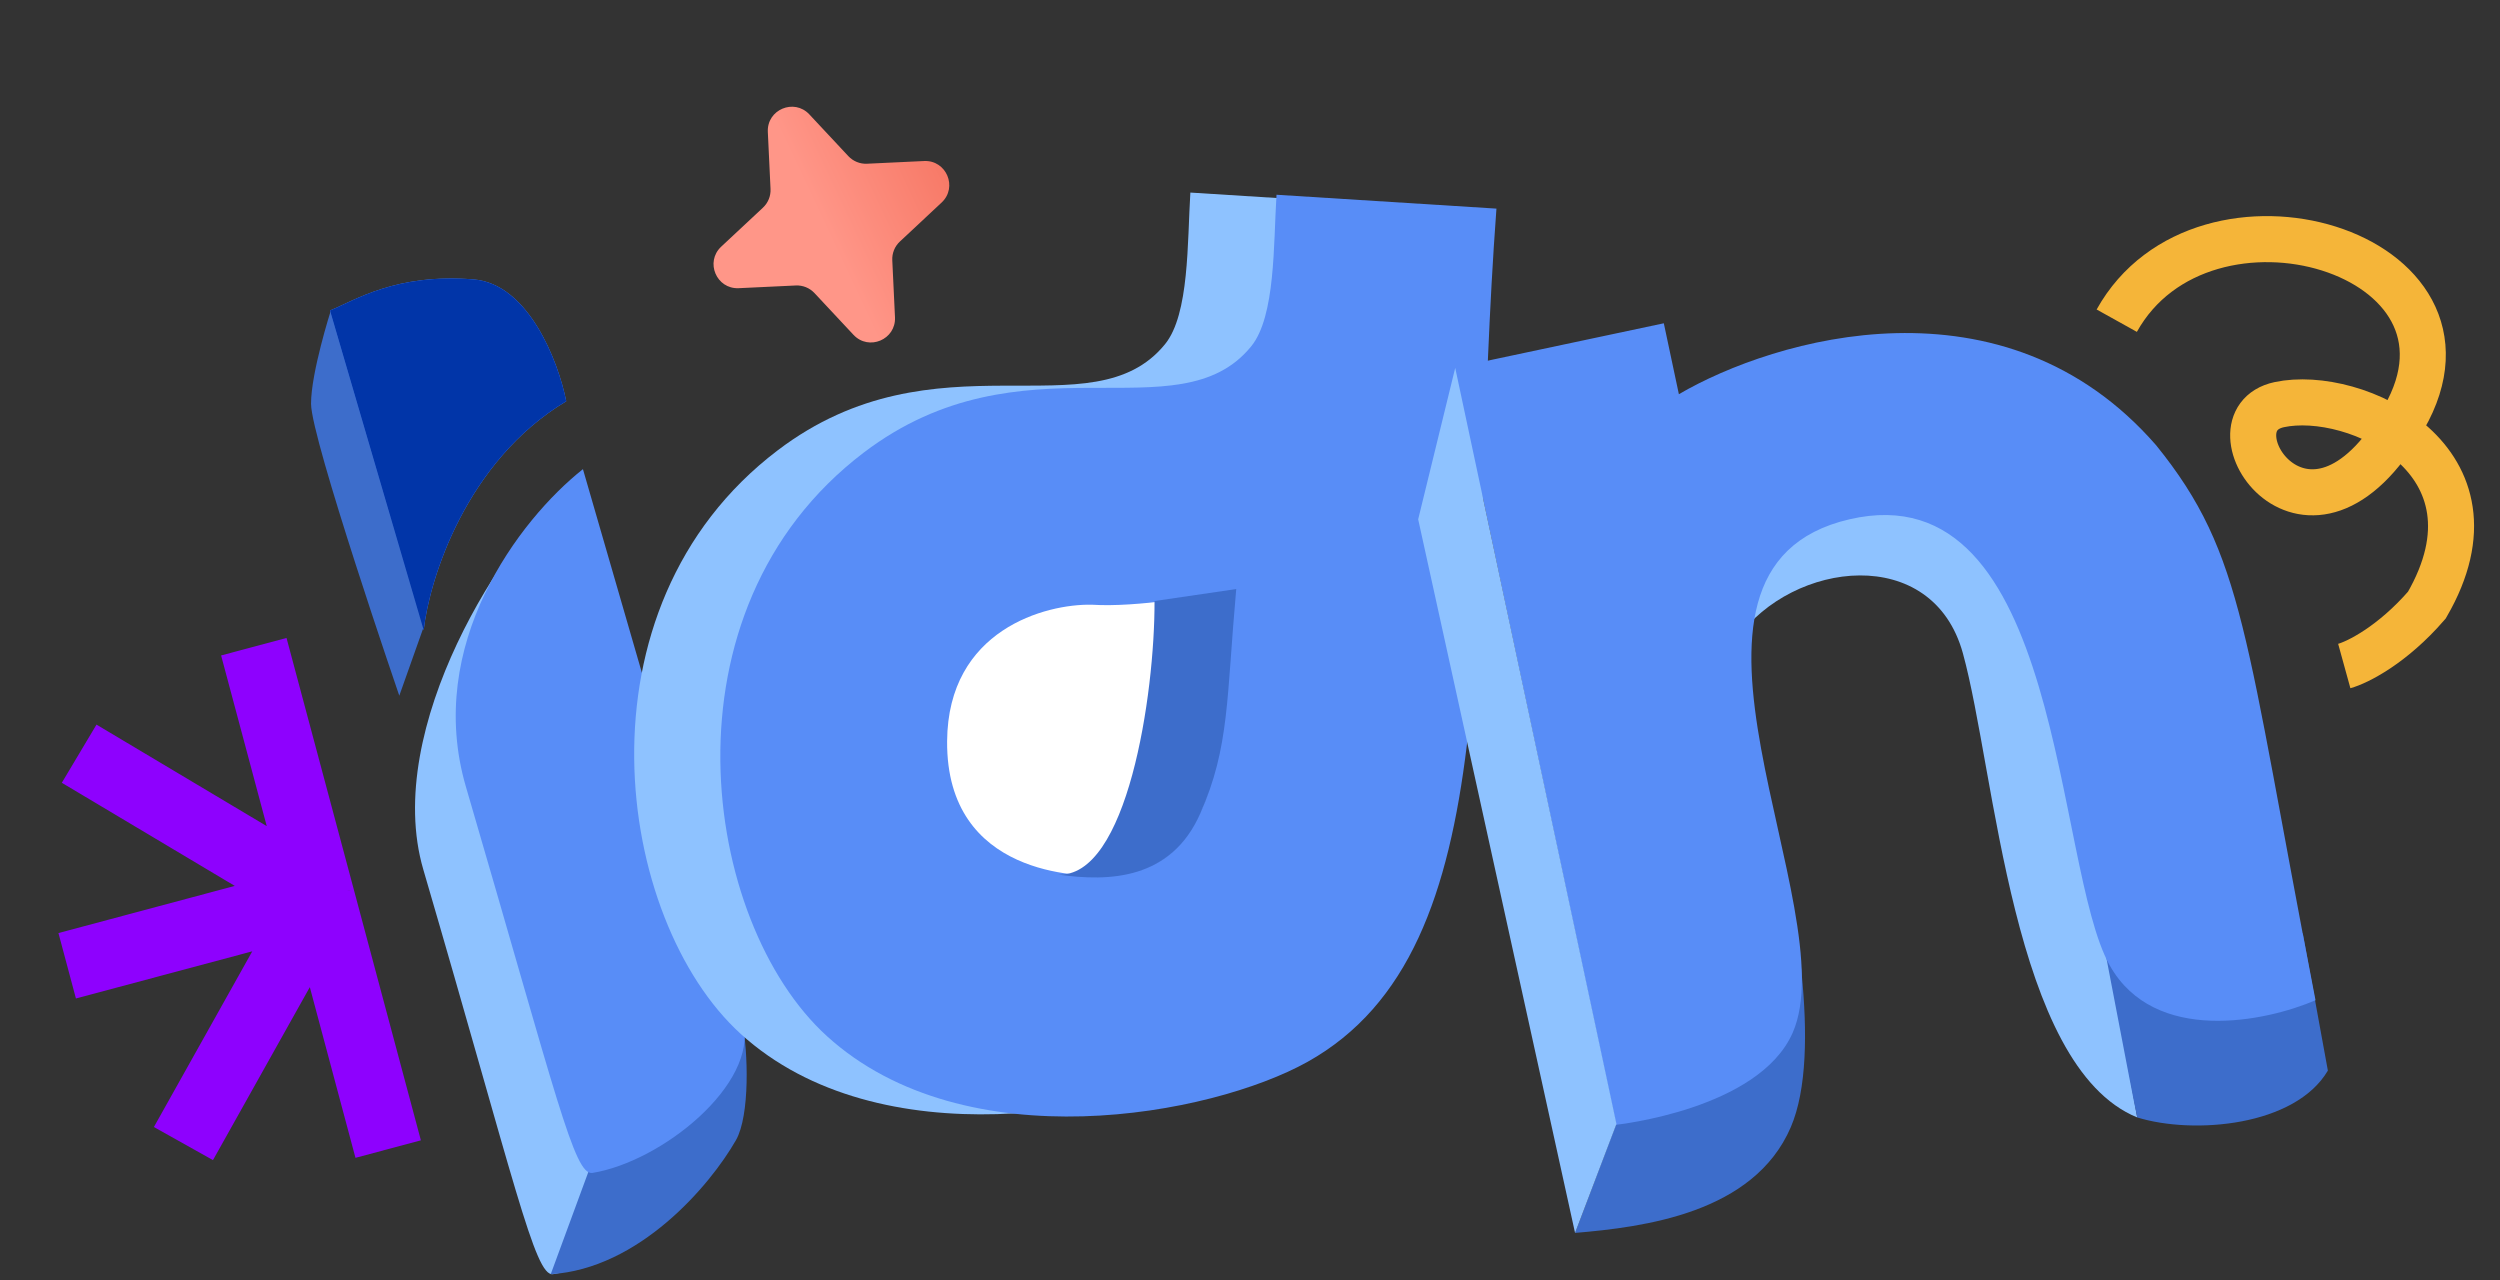 <svg width="781" height="400" viewBox="0 0 781 400" fill="none" xmlns="http://www.w3.org/2000/svg">
<rect x="0" y="0" width="781" height="400" fill="#333333" stroke="none"/>
<path d="M230.775 90.028C223.806 90.358 220.204 81.824 225.301 77.061L238.344 64.873C239.951 63.371 240.818 61.238 240.714 59.04L239.87 41.21C239.54 34.24 248.074 30.638 252.838 35.736L265.025 48.778C266.528 50.386 268.66 51.253 270.858 51.149L288.689 50.305C295.658 49.975 299.26 58.508 294.162 63.272L281.12 75.46C279.512 76.962 278.646 79.095 278.75 81.293L279.594 99.123C279.923 106.093 271.39 109.695 266.626 104.597L254.438 91.554C252.936 89.947 250.804 89.08 248.606 89.184L230.775 90.028Z" fill="url(#paint0_linear_36_23)"/>
<path d="M132.247 271.664C119.281 227.339 158.117 167.557 178.171 151.653L231.946 333.057C237.391 364.709 194.471 394.541 172.726 398.063C167.04 398.736 160.879 369.541 132.247 271.664Z" fill="#8EC2FF"/>
<path d="M97.17 126.127C97.17 116.402 103.296 97.198 103.296 97.198L132.225 196.238L124.738 217.34C124.738 217.34 97.17 137.018 97.17 126.127Z" fill="#3D6DCB"/>
<path d="M185.319 361.986L172.046 398.063C199.614 396.361 221.736 370.495 229.904 356.201C234.364 348.396 233.648 328.179 231.946 319.784L185.319 361.986Z" fill="#3D6DCB"/>
<path d="M145.559 245.811C132.593 201.486 162.055 162.465 182.11 146.561L232.188 319.514C236.764 338.715 206.788 362.906 185.043 366.428C179.357 367.101 174.191 343.688 145.559 245.811Z" fill="#588DF7"/>
<path d="M176.9 125.348C145.635 144.047 134.176 180.834 132.355 196.89L103.09 97C110.926 93.794 123.741 85.332 147.95 87.287C164.975 88.663 174.367 112.63 176.9 125.348Z" fill="#588DF7"/>
<path d="M176.899 125.348C145.635 144.047 134.176 180.834 132.354 196.89L103.089 97C110.925 93.794 123.741 85.332 147.949 87.287C164.974 88.663 174.366 112.63 176.899 125.348Z" fill="#0135A8"/>
<path d="M440.578 64.491L371.87 60.159C370.898 75.583 371.586 98.15 363.956 107.524C341.161 135.527 292.516 103.019 242.907 140.716C177.923 190.096 192.301 287.452 231.413 323.001C274.685 362.331 351.526 347.803 381.535 331.059C445.006 295.644 431.173 191.301 440.578 64.491Z" fill="#8EC2FF"/>
<path d="M314.161 188.234C328.505 189.138 349.472 185.271 358.145 183.823C356.469 248.377 347.192 272.066 317.804 272.88C311.207 273.063 268.68 273.374 268.964 230.885C269.198 195.987 299.812 187.927 314.161 188.234Z" fill="#8EC2FF"/>
<path d="M467.49 65.172L398.783 60.839C397.81 76.263 398.499 98.831 390.869 108.204C368.074 136.208 319.429 103.7 269.82 141.397C204.836 190.777 219.214 288.132 258.325 323.681C301.597 363.012 378.439 348.484 408.448 331.74C471.919 296.325 458.086 191.982 467.49 65.172Z" fill="#588DF7"/>
<path d="M341.075 188.914C355.419 189.819 376.385 185.952 385.058 184.503C383.383 249.057 374.106 272.747 344.718 273.561C338.121 273.743 295.594 274.055 295.878 231.565C296.111 196.668 326.726 188.608 341.075 188.914Z" fill="white"/>
<path d="M330.385 273.19C352.167 274.675 360.789 216.919 360.675 187.763L386.201 184.019C383.138 218.054 384.159 233.369 374.97 254.13C365.852 274.73 346.721 275.572 330.385 273.19Z" fill="#3D6DCB"/>
<path d="M613.211 204.1C603.75 169.725 560.117 175.17 542.759 199.335L528.124 163.258L632.61 154.749L667.666 349.087C628.526 333.091 623.421 241.197 613.211 204.1Z" fill="#8EC2FF"/>
<path d="M667.666 349.087C666.872 345.57 664.058 330.708 657.796 298.035L719.398 291.568L727.226 334.452C717.016 351.81 685.364 354.532 667.666 349.087Z" fill="#3D6DCB"/>
<path d="M559.436 352.15C547.865 379.037 513.49 383.348 492.048 385.163L506.683 346.364L555.352 259.576C559.777 279.656 569.618 328.492 559.436 352.15Z" fill="#3D6DCB"/>
<path d="M519.776 100.993L454.61 114.83L504.84 351.383C504.84 351.383 549.47 346.674 560.03 322.638C576.955 284.116 510.886 177.795 577.73 162.239C644.575 146.683 641.599 270.584 659.083 301.605C673.07 326.422 707.766 319.19 723.366 312.473C701.105 198.017 701.337 173.45 673.623 139.153C626.042 84.421 554.37 105.679 524.481 123.149L519.776 100.993Z" fill="#588DF7"/>
<path d="M443.038 162.237L454.61 114.929L504.981 351.129L492.048 385.163L443.038 162.237Z" fill="#8EC2FF"/>
<path d="M121.267 358.973L100.279 280.501M79.29 202.029L100.279 280.501M100.279 280.501L24.727 235.454M100.279 280.501L20.989 301.708M100.279 280.501L57.304 357.25" stroke="#8E01FE" stroke-width="21.154"/>
<path d="M661.274 100.18C688.351 51.526 781.004 78.603 750.966 130.641C720.927 182.68 688.35 131.487 712.043 126.411C735.735 121.334 784.389 143.757 758.158 189.026C747.327 201.549 736.44 206.936 732.35 208.064" stroke="#F5B539" stroke-width="14.385"/>
<defs>
<linearGradient id="paint0_linear_36_23" x1="253.621" y1="62.473" x2="324.488" y2="29.155" gradientUnits="userSpaceOnUse">
<stop stop-color="#FF9688"/>
<stop offset="1" stop-color="#F0614B"/>
</linearGradient>
</defs>
</svg>

